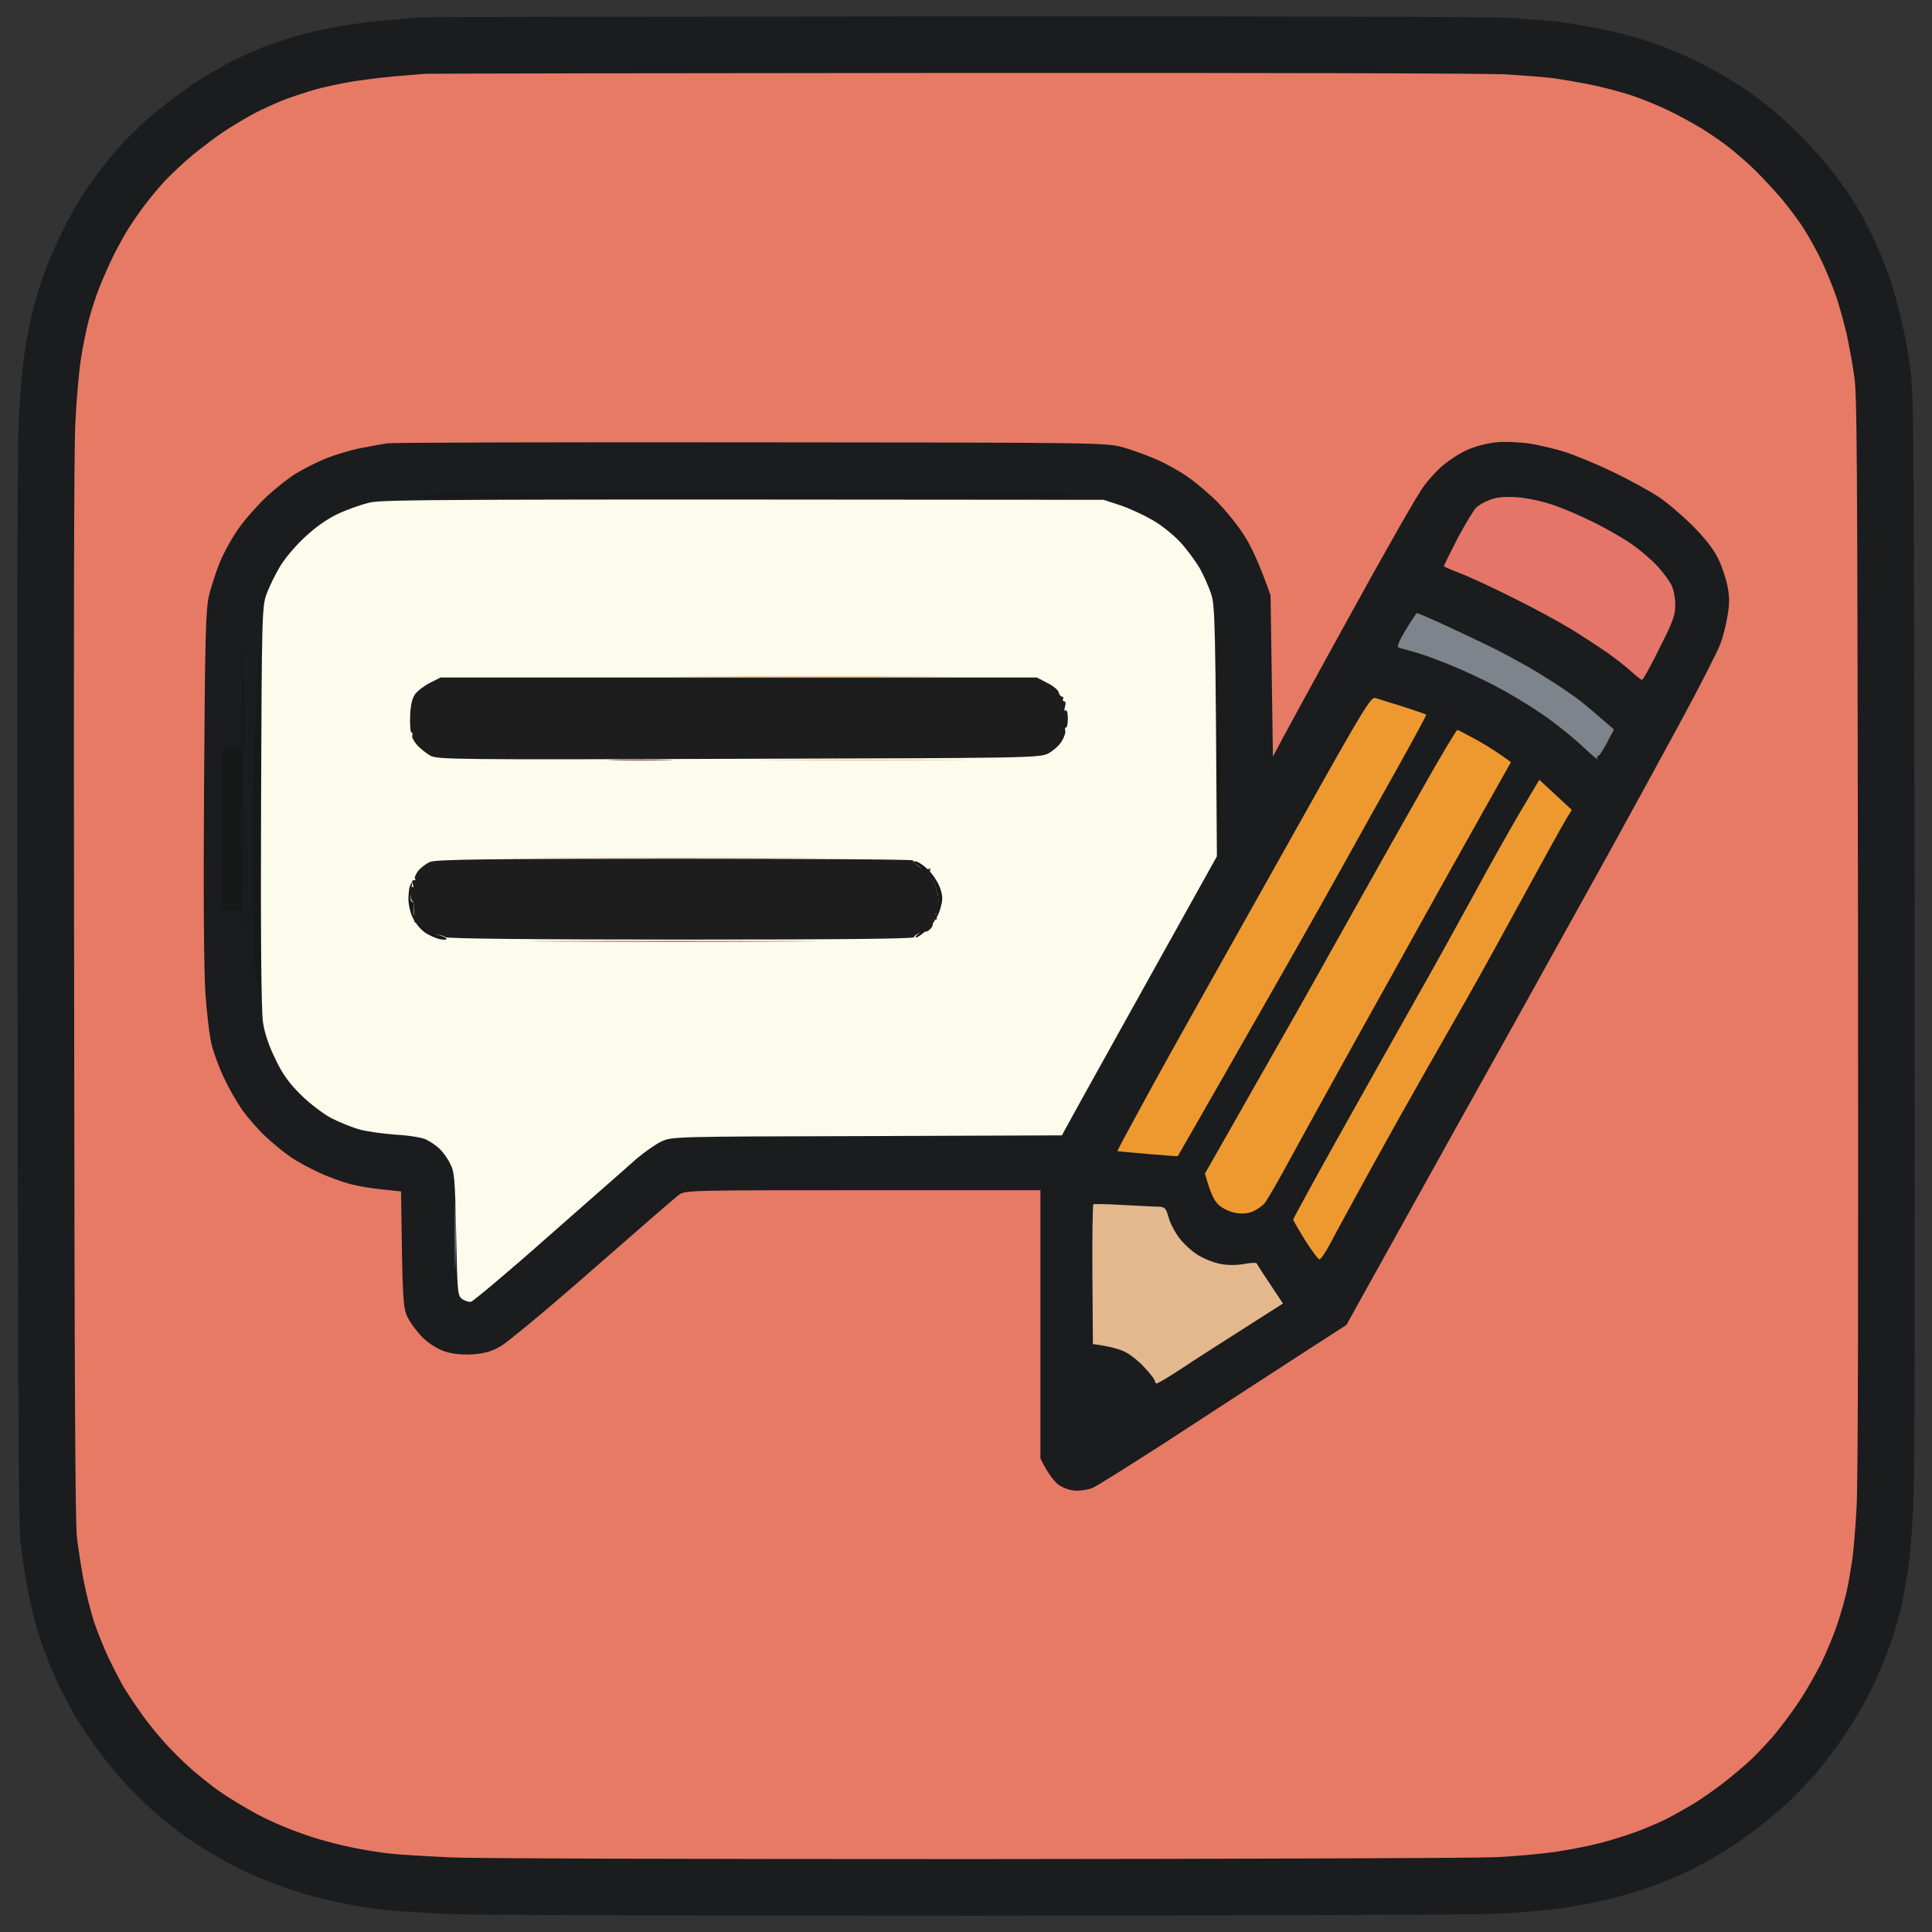 <?xml version="1.0" encoding="UTF-8" standalone="no"?>
<svg
   version="1.2"
   viewBox="0 0 1024 1024"
   width="1024"
   height="1024"
   id="svg1"
   xml:space="preserve"
   xmlns="http://www.w3.org/2000/svg"
   xmlns:svg="http://www.w3.org/2000/svg"><rect x="0" y="0" width="1024" height="1024" fill="#333333" stroke="none"/><defs
     id="defs1" /><title
     id="title1">ChatGPT Image Jun 6, 2025, 09_36_40 PM</title><style
     id="style1">
		.s0 { fill: #171818 } 
		.s1 { opacity: 1;fill: #7f5b4f } 
		.s2 { fill: #e77965 } 
		.s3 { opacity: 1;fill: #e3b88d } 
		.s4 { fill: #1a1c1e } 
		.s5 { fill: #f08b48 } 
		.s6 { fill: #fcfbec } 
	</style><g
     id="Background"><path
       id="Path 2"
       class="s2"
       d="m 224.993,24.159 c -2.5,0.1 -10.3,0.8 -17.5,1.4 -7.2,0.6 -17.9,2 -24,3 -6.1,1 -15.1,3 -20,4.3 -4.9,1.4 -12.8,4 -17.5,5.7 -4.7,1.8 -12.6,5.4 -17.5,7.9 -5,2.6 -13,7.4 -18,10.7 -5,3.3 -13,9.4 -18,13.5 -5,4.1 -11.9,10.6 -15.5,14.4 -3.6,3.8 -9,10.3 -12.1,14.4 -3.1,4.1 -7.3,10.2 -9.4,13.5 -2.1,3.3 -6,10.3 -8.6,15.5 -2.6,5.2 -6.3,13.6 -8.2,18.5 -2,4.9 -4.7,13.5 -6.2,19 -1.4,5.5 -3.5,15.6 -4.5,22.5 -1.1,6.9 -2.5,23.1 -3.1,36 -0.7,15.6 -0.9,117.6 -0.6,302 0.2,211.7 0.6,281.1 1.5,289.5 0.7,6 2.4,17.1 3.8,24.5 1.4,7.4 4.1,18 5.9,23.5 1.8,5.5 5.6,15 8.4,21 2.9,6 6.9,13.7 8.8,17 2,3.3 6.7,10.3 10.4,15.5 3.6,5.2 10.6,13.7 15.5,18.9 4.9,5.2 12.3,12.2 16.4,15.5 4.1,3.4 9.7,7.8 12.5,9.7 2.7,1.9 7.7,5.1 11,7.1 3.3,1.9 8,4.7 10.5,6 2.5,1.4 8.1,4.1 12.5,6 4.4,2 12.9,5.2 19,7.2 6.1,2 16.4,4.7 23,6 6.6,1.4 16.4,3 21.8,3.5 5.3,0.6 20.4,1.5 33.4,2.1 14.4,0.6 125,0.9 279.3,0.9 140.5,-0.1 264,-0.5 274.5,-1 10.5,-0.4 25.5,-1.8 33.5,-2.9 8,-1.2 19.5,-3.4 25.5,-5 6,-1.5 15.5,-4.5 21,-6.5 5.5,-2.1 13.4,-5.4 17.5,-7.5 4.1,-2.1 11.3,-6.1 16,-9 4.7,-2.9 12.3,-8.2 17,-11.9 4.6,-3.6 11.1,-9.1 14.4,-12.1 3.3,-3 9.3,-9.3 13.4,-14 4.1,-4.7 10.7,-13.5 14.7,-19.5 4.1,-6 9.9,-16.2 13.1,-22.5 3.1,-6.3 7.4,-16.7 9.5,-23 2.1,-6.3 4.5,-14.9 5.4,-19 0.9,-4.1 2.2,-11.8 3,-17 0.8,-5.2 1.9,-18.5 2.5,-29.5 0.8,-14 1,-106.2 0.8,-305 -0.4,-261.3 -0.5,-286 -2.1,-297.3 -0.9,-6.7 -2.9,-17.5 -4.3,-23.9 -1.5,-6.5 -4.2,-16.3 -6.1,-21.8 -1.9,-5.5 -5.6,-14.5 -8.2,-20 -2.6,-5.5 -7.2,-13.8 -10.2,-18.5 -2.9,-4.7 -8.8,-12.5 -12.9,-17.5 -4.2,-4.9 -11,-12.2 -15,-16.2 -4.1,-4 -10.6,-9.7 -14.5,-12.8 -3.9,-3.1 -11,-8.1 -16,-11.2 -5,-3.1 -14,-8 -20,-10.9 -6,-2.9 -15.7,-6.8 -21.5,-8.7 -5.8,-1.9 -16.4,-4.7 -23.5,-6.1 -7.1,-1.4 -16.6,-3 -21,-3.6 -4.4,-0.5 -15.6,-1.4 -25,-2 -10.8,-0.6 -118.4,-0.9 -293.5,-0.8 -152.1,0.1 -278.5,0.3 -281,0.5 z"
       style="fill:#e77a65;fill-opacity:1;stroke:#1a1c1e;stroke-width:30;stroke-linecap:round;stroke-linejoin:round;stroke-dasharray:none;stroke-opacity:1" /><g
       id="g1"><g
         id="g3"
         transform="matrix(1.264,0,0,1.264,-141.229,29.178)"><path
           id="Path 4"
           class="s4"
           d="m 274.1,162.8 c -1.9,0.3 -6.9,1.2 -11,2 -4.2,0.8 -10.8,2.8 -14.6,4.3 -3.9,1.6 -9.4,4.4 -12.4,6.2 -2.9,1.7 -8.5,6.1 -12.4,9.7 -3.8,3.6 -9.2,9.6 -11.9,13.5 -2.7,3.8 -6.2,10.1 -7.8,14 -1.6,3.8 -3.6,10.1 -4.6,14 -1.4,6.1 -1.7,16.1 -2.1,79.5 -0.3,47.1 -0.1,77.9 0.6,88 0.6,8.5 1.8,18.2 2.7,21.5 0.9,3.3 3.1,9.4 5.1,13.5 1.9,4.1 5.4,10.2 7.7,13.5 2.4,3.3 6.8,8.3 9.7,11 3,2.8 7.6,6.6 10.4,8.5 2.7,1.9 8.1,4.8 12,6.6 3.8,1.8 9.7,3.9 13,4.8 3.3,0.9 9.5,1.9 13.7,2.3 l 7.7,0.8 c 0.6,45.7 0.8,48.4 2.6,52.5 1.2,2.5 4.1,6.4 6.5,8.8 2.8,2.7 6.4,4.9 9.5,5.9 3.3,1 7.2,1.4 11.5,1.1 4.8,-0.3 7.9,-1.2 11.7,-3.4 2.8,-1.6 20.2,-16 38.5,-32.1 18.3,-16 34.5,-30.1 36,-31.2 2.8,-2.1 3.2,-2.1 77.3,-2.1 H 548 v 112.5 c 3.5,7 6.1,10 8,11.3 2.1,1.3 5,2.2 7.2,2.2 2.1,0 5,-0.5 6.5,-1.1 1.6,-0.6 15.4,-9.3 30.8,-19.2 15.3,-10 38.7,-25.2 51.8,-33.7 l 24,-15.5 c 37.4,-67.4 58.4,-105 70.7,-127 12.2,-22 29.5,-53.1 38.3,-69 8.8,-15.9 22.7,-41.4 30.9,-56.5 8.2,-15.1 15.7,-29.9 16.8,-32.8 1.1,-2.8 2.5,-8.2 3.1,-12 0.9,-5 0.9,-8.1 0,-12.5 -0.6,-3.1 -2.3,-8.3 -3.9,-11.5 -1.7,-3.7 -5.5,-8.6 -10.7,-13.8 -4.4,-4.4 -10.9,-9.9 -14.5,-12.3 -3.6,-2.3 -11.9,-6.9 -18.5,-10.1 -6.6,-3.2 -15.6,-6.9 -20,-8.4 -4.4,-1.4 -11.4,-3.1 -15.5,-3.7 -4.1,-0.6 -10.4,-0.9 -14,-0.5 -3.9,0.4 -8.9,1.7 -12.5,3.4 -3.3,1.5 -8.2,4.8 -10.8,7.2 -2.7,2.5 -6.4,6.7 -8.1,9.5 -1.8,2.7 -8.5,14.2 -14.8,25.5 -6.4,11.3 -17.8,32 -25.5,46 -7.7,14 -15.7,28.8 -17.9,32.8 l -3.9,7.4 -1,-67.7 c -4.7,-13.2 -8.1,-20.4 -10.7,-24.5 -2.5,-4.1 -7.7,-10.6 -11.4,-14.4 -3.8,-3.8 -9.6,-8.7 -12.9,-10.9 -3.3,-2.3 -8.9,-5.4 -12.5,-7 -3.6,-1.6 -9.9,-3.9 -14,-5.1 -7.5,-2.1 -7.7,-2.1 -156.5,-2.2 -82,-0.1 -150.5,0.1 -152.4,0.4 z"
           style="stroke-width:25;stroke-dasharray:none" /><path
           id="Path 7"
           class="s1"
           d="m 701.2,241 c -2.9,4.8 -3.8,7.1 -3,7.5 0.7,0.2 3.3,0.9 5.8,1.6 2.5,0.6 9,2.9 14.5,5.1 5.5,2.2 14.7,6.4 20.5,9.5 5.8,3 14.5,8.3 19.4,11.7 4.9,3.3 12.3,9.2 16.5,13.1 4.1,3.9 7.2,6.4 6.8,5.8 -0.4,-0.7 -0.4,-1.3 0,-1.3 0.5,0.1 2.1,-2.4 3.8,-5.5 l 3,-5.7 c -7,-6.1 -11.5,-9.9 -14.5,-12.3 -3,-2.3 -10.5,-7.3 -16.5,-11 -6,-3.7 -16,-9.1 -22,-12 -6,-2.9 -15.1,-7.2 -20,-9.4 -5,-2.3 -9.3,-4.1 -9.6,-4.1 -0.3,0 -2.4,3.2 -4.7,7 z M 302.4,495.5 c 0,12.6 0.2,17.6 0.3,11 0.2,-6.6 0.2,-16.9 0,-23 -0.1,-6.1 -0.3,-0.6 -0.3,12 z"
           style="fill:#7e848b;fill-opacity:1;stroke-width:25;stroke-dasharray:none" /><path
           id="Path 8"
           class="s3"
           d="m 570.2,481.9 c -0.3,0.2 -0.5,13.5 -0.4,29.5 l 0.2,29.1 c 7.4,1 11.3,2.2 13.5,3.3 2.2,1.1 5.9,4 8.2,6.6 2.4,2.5 4.3,5.1 4.3,5.6 0,0.5 0.3,1 0.7,1 0.5,0.1 5.1,-2.7 10.3,-6.1 5.2,-3.5 17,-11 26.1,-16.8 l 16.6,-10.6 c -8.3,-12.4 -10.8,-16.3 -11,-16.8 -0.1,-0.4 -2.5,-0.3 -5.2,0.2 -3.1,0.6 -6.9,0.6 -10,0 -2.8,-0.5 -7,-2.2 -9.4,-3.7 -2.5,-1.5 -6,-4.7 -7.9,-7.2 -1.9,-2.5 -3.9,-6.4 -4.5,-8.8 -1.1,-3.7 -1.5,-4.2 -4.2,-4.3 -1.7,0 -8.3,-0.4 -14.8,-0.7 -6.5,-0.4 -12.1,-0.5 -12.5,-0.3 z"
           style="display:inline;stroke-width:25;stroke-dasharray:none" /><path
           id="Path 9"
           class="s0"
           d="m 301.3,184 c -8.3,0.3 -15.5,0.8 -15.9,1.3 -0.4,0.4 62,0.7 138.7,0.7 110.1,-0.1 139,-0.3 137.4,-1.3 -1.5,-0.9 -29.7,-1.2 -123.5,-1.2 -66.8,0 -128.3,0.2 -136.7,0.5 z M 213,269.5 V 290 h -8 v 69 h 8 c 0.4,23.6 0.7,-1.1 0.8,-39.8 0.1,-38.6 0,-70.2 -0.3,-70.2 -0.3,0 -0.5,9.2 -0.5,20.5 z m 6.6,-4.8 c -0.4,8.7 -1.1,23.4 -1.6,32.8 -0.6,9.4 -0.8,31.4 -0.6,49 0.3,17.6 1,35.4 1.6,39.5 0.6,4.1 1.3,7.7 1.6,8 0.2,0.3 0.4,-32.2 0.4,-72.3 0,-40 -0.2,-72.7 -0.4,-72.7 -0.2,0 -0.7,7.1 -1,15.8 z m 402.5,36.2 c 0.1,15 0.5,22.6 0.9,19.5 0.4,-2.8 0.5,-13.6 0.3,-24 -0.3,-10.4 -0.7,-19.2 -0.9,-19.5 -0.3,-0.3 -0.4,10.5 -0.3,24 z"
           style="stroke-width:25;stroke-dasharray:none" /><path
           id="Path 10"
           class="s2"
           d="m 736.5,186.5 c -2.2,0.8 -4.8,2.3 -5.8,3.3 -1,0.9 -4.5,6.8 -7.8,12.9 -3.2,6.2 -5.8,11.5 -5.7,11.7 0.2,0.2 3.4,1.6 7.3,3.1 3.9,1.5 13.5,6 21.5,10 8,3.9 18.8,9.8 24,12.9 5.2,3.2 12.4,7.9 16,10.4 3.6,2.6 8.1,6.1 10,7.9 1.9,1.8 3.8,3.2 4.3,3.3 0.4,0 3.7,-6 7.3,-13.3 5.6,-11 6.7,-14 6.6,-18.2 0,-2.8 -0.7,-6.5 -1.6,-8.3 -0.9,-1.7 -3.5,-5.3 -5.8,-7.8 -2.4,-2.6 -7,-6.6 -10.3,-8.9 -3.3,-2.4 -10.5,-6.6 -16,-9.3 -5.5,-2.8 -13.6,-6.3 -18,-7.7 -4.4,-1.5 -11.1,-2.9 -15,-3.1 -4.8,-0.3 -8.3,0 -11,1.1 z"
           style="fill:#e57569;fill-opacity:1;stroke-width:25;stroke-dasharray:none" /><path
           id="Path 11"
           class="s5"
           d="m 658.8,318.2 c -15.2,27.1 -34.6,61.7 -43.1,76.8 -8.5,15.1 -20,35.8 -25.5,46 -5.6,10.2 -10.1,18.6 -9.9,18.6 0.1,0.1 5.8,0.6 12.7,1.2 6.9,0.6 12.6,1 12.6,0.9 0.1,-0.1 8.9,-15.5 19.6,-34.2 10.7,-18.7 24.4,-42.8 30.5,-53.5 6.1,-10.7 15.3,-27.1 20.5,-36.5 5.2,-9.4 14.9,-26.8 21.6,-38.7 6.7,-12 12.1,-22 12,-22.2 -0.2,-0.2 -4.6,-1.7 -9.8,-3.4 -5.2,-1.6 -10.4,-3.2 -11.6,-3.6 -1.8,-0.5 -4.9,4.5 -29.6,48.6 z m 50.4,-12.4 c -7.1,12.5 -20.5,36.2 -29.7,52.7 -9.2,16.5 -22.6,40.4 -29.8,53 -7.2,12.6 -17.5,30.8 -22.9,40.3 L 617,469 c 2.4,8.7 3.9,11.5 5.9,13.3 1.9,1.6 4.8,2.9 7.4,3.3 2.8,0.4 5.2,0.1 7.2,-0.9 1.7,-0.8 3.7,-2.3 4.5,-3.2 0.8,-1 4.2,-6.8 7.6,-12.9 3.3,-6.1 9.9,-18.1 14.6,-26.6 4.7,-8.5 13.9,-25.2 20.5,-37 6.6,-11.8 16.9,-30.3 22.8,-41 5.9,-10.7 16.9,-30.3 24.3,-43.5 l 13.5,-24 c -4.5,-3.4 -9.4,-6.5 -13.8,-9 -4.4,-2.4 -8.3,-4.5 -8.7,-4.5 -0.3,0 -6.5,10.2 -13.6,22.8 z m 39.5,12.4 c -4.6,7.9 -13.3,23.3 -19.2,34.3 -6,11 -17.2,31.3 -25,45 -7.8,13.8 -22.3,39.6 -32.3,57.5 -10,17.9 -18.1,32.8 -18.2,33.3 0,0.4 2.3,4.3 5,8.7 2.8,4.4 5.5,8 6,8 0.5,0 2.5,-2.8 4.3,-6.2 1.8,-3.5 9.6,-17.8 17.3,-31.8 7.7,-14 17.7,-31.8 22.1,-39.5 4.4,-7.7 12.7,-22.3 18.5,-32.5 5.8,-10.2 16.7,-30 24.3,-44 7.6,-14 15.1,-27.5 16.6,-30 l 2.7,-4.5 -13.6,-12.6 z"
           style="fill:#ee992f;fill-opacity:1;stroke-width:25;stroke-dasharray:none" /><path
           id="Path 12"
           class="s6"
           d="m 267,187.6 c -3.6,0.8 -9.8,3 -13.8,4.9 -4.6,2.2 -9.6,5.8 -13.9,9.9 -3.8,3.5 -8.4,9 -10.3,12.3 -1.9,3.2 -4.4,8.3 -5.5,11.3 -1.9,5.3 -2,8.5 -2.3,89 -0.2,54.6 0.1,85.9 0.8,90.5 0.6,4.5 2.5,10 5.2,15.5 3,6.3 5.8,10.2 10.7,15 3.6,3.6 9.3,7.9 12.6,9.7 3.3,1.7 8.5,3.8 11.5,4.7 3,0.9 10,1.9 15.5,2.3 5.5,0.3 11.3,1.2 13,2.1 1.6,0.8 4.1,2.4 5.3,3.6 1.3,1.1 3.4,3.9 4.5,6.1 2,3.7 2.2,5.8 2.7,29.8 0.5,24.4 0.6,25.9 2.5,27.3 1.1,0.8 2.8,1.3 3.7,1.2 0.9,-0.2 15.5,-12.4 32.3,-27.3 16.9,-14.9 33.5,-29.4 36.8,-32.4 3.4,-2.9 8.2,-6.3 10.7,-7.5 4.5,-2.1 5.1,-2.1 86.3,-2.3 L 557,453 c 4,-7.4 18.6,-33.7 35.1,-63.3 L 622,336 c -0.6,-99.4 -0.8,-105 -2.4,-110 -1,-3 -3.2,-8 -4.9,-11 -1.8,-3 -5.4,-7.9 -8.2,-10.9 -2.7,-2.9 -7.9,-7.1 -11.5,-9.1 -3.6,-2.1 -9.6,-4.9 -13.5,-6.2 l -7,-2.3 c -278.6,-0.3 -302,-0.1 -307.5,1.1 z"
           style="stroke-width:25;stroke-dasharray:none" /><path
           id="Path 13"
           class="s1"
           d="m 369,295.7 c 5.8,0.2 15.7,0.2 22,0 6.3,-0.1 1.6,-0.3 -10.5,-0.3 -12.1,0 -17.3,0.2 -11.5,0.3 z m -24,76 c 26.7,0.2 70.8,0.2 98,0 27.2,-0.1 5.4,-0.2 -48.5,-0.2 -53.9,0 -76.2,0.1 -49.5,0.2 z"
           style="stroke-width:25;stroke-dasharray:none" /><path
           id="Path 14"
           class="s3"
           d="m 405.5,260.7 c 25.3,0.2 66.9,0.2 92.5,0 25.6,-0.1 4.9,-0.2 -46,-0.2 -50.9,0 -71.8,0.1 -46.5,0.2 z m 32.5,35 c 20.1,0.2 52.5,0.2 72,0 19.5,-0.1 3.1,-0.2 -36.5,-0.2 -39.6,0 -55.6,0.1 -35.5,0.2 z m -92.5,41 c 27.5,0.2 72.1,0.2 99,0 26.9,-0.1 4.5,-0.2 -50,-0.2 -54.5,0 -76.5,0.1 -49,0.2 z"
           style="stroke-width:25;stroke-dasharray:none" /><path
           id="Path 15"
           class="s0"
           d="m 497.5,340.4 q 4,2.4 6,6.7 c 1.1,2.6 1.9,6.1 1.7,8.4 -0.1,2.2 -1,5.4 -2,7 -1,1.6 -3.4,4 -5.3,5.3 -1.9,1.2 -2.8,2.2 -2,2.2 0.7,0 3,-1.7 5.1,-3.7 2.3,-2.3 4.3,-5.6 5,-8.3 1.1,-3.7 1.1,-5.3 0,-8.5 -0.7,-2.2 -2.9,-5.7 -4.9,-7.7 -2,-2 -4.5,-3.7 -5.6,-3.7 -1.4,-0.1 -0.8,0.6 2,2.3 z m -213.9,8.1 c -0.3,0.8 -0.6,3.3 -0.6,5.5 0,2.2 0.8,5.7 1.8,7.7 0.9,2 3.1,4.7 4.7,5.9 1.6,1.3 4.6,2.6 6.5,3.1 2.2,0.4 3.3,0.3 2.9,-0.2 -0.4,-0.6 -2.2,-1.3 -4,-1.7 -1.9,-0.4 -4.9,-2.2 -6.7,-4 -2.7,-2.6 -3.3,-4 -3,-6.5 0.2,-1.8 -0.1,-3.3 -0.7,-3.3 -0.6,0 -0.8,-1.6 -0.4,-4 0.3,-2.2 0.5,-4 0.3,-4 -0.1,0 -0.5,0.7 -0.8,1.5 z"
           style="stroke-width:25;stroke-dasharray:none" /><path
           id="Path 16"
           class="s4"
           d="m 292.1,263.2 c -2.5,1.3 -5.3,3.4 -6.3,4.8 -1.3,1.8 -1.9,4.5 -2.1,9.3 -0.1,3.7 0.1,6.7 0.5,6.7 0.5,0 0.6,0.6 0.4,1.3 -0.3,0.6 0.6,2.4 2,4 1.3,1.5 3.9,3.5 5.6,4.5 3.1,1.6 10.8,1.7 129.3,1.3 120.8,-0.3 126.2,-0.4 129.7,-2.2 2.1,-1.1 4.7,-3.4 5.7,-5.1 1.1,-1.8 1.8,-3.9 1.5,-4.5 -0.2,-0.7 -0.1,-1.3 0.3,-1.3 0.5,0 0.8,-1.8 0.8,-3.9 0,-2.3 -0.4,-3.6 -1,-3.3 -0.5,0.4 -0.6,-0.2 -0.2,-1.5 0.4,-1.4 0.3,-2.3 -0.3,-2.3 -0.5,0 -0.8,-0.4 -0.5,-1 0.3,-0.6 0,-1 -0.5,-1 -0.5,0 -1.1,-0.8 -1.3,-1.7 -0.2,-1 -2.3,-2.8 -4.8,-4 l -4.4,-2.3 h -250 z m 0.1,75.1 c -1.8,0.7 -4.1,2.5 -5.2,3.9 -1.1,1.5 -1.6,3 -1.2,3.3 0.4,0.3 0.2,0.5 -0.5,0.5 -0.8,0 -1,0.6 -0.5,1.7 0.4,1.1 0.3,1.5 -0.3,1.1 -0.6,-0.4 -0.9,0.7 -0.7,2.7 0.1,1.9 0.6,3.4 1,3.4 0.4,0 0.6,2.1 0.5,4.5 -0.1,2.5 0.1,4.4 0.5,4.3 0.4,-0.1 1.7,0.7 2.9,1.8 1.3,1 2.1,2.2 1.9,2.4 -0.2,0.3 1.3,0.7 3.3,0.8 2,0.1 4.1,0.7 4.6,1.2 0.7,0.6 36.6,1 98.8,1 64.5,0 97.7,-0.3 97.7,-1 0,-0.5 1.1,-1.3 2.3,-1.7 1.2,-0.3 2.5,-0.7 2.9,-0.7 0.4,0 1,-0.4 1.5,-0.9 0.5,-0.5 1,-1.2 1.1,-1.7 0.1,-0.5 0.2,-1.4 0.2,-2 0,-0.5 0.5,-0.7 1,-0.5 0.6,0.3 0.8,-0.2 0.3,-1.2 -0.4,-1.1 -0.3,-1.5 0.3,-1.1 0.6,0.4 0.9,-1.3 0.8,-4.5 -0.1,-3 -1,-6.8 -2.2,-9.2 -1.2,-2.2 -1.8,-4.4 -1.4,-4.9 0.4,-0.5 0.2,-0.6 -0.5,-0.2 -0.7,0.3 -2.6,-0.1 -4.3,-1.1 -1.6,-1 -2.7,-2.1 -2.3,-2.5 0.3,-0.4 -44.4,-0.7 -99.3,-0.7 -78.3,0 -100.6,0.3 -103.2,1.3 z"
           style="fill:#1d1d1d;fill-opacity:1;stroke-width:25;stroke-dasharray:none" /></g></g></g></svg>
